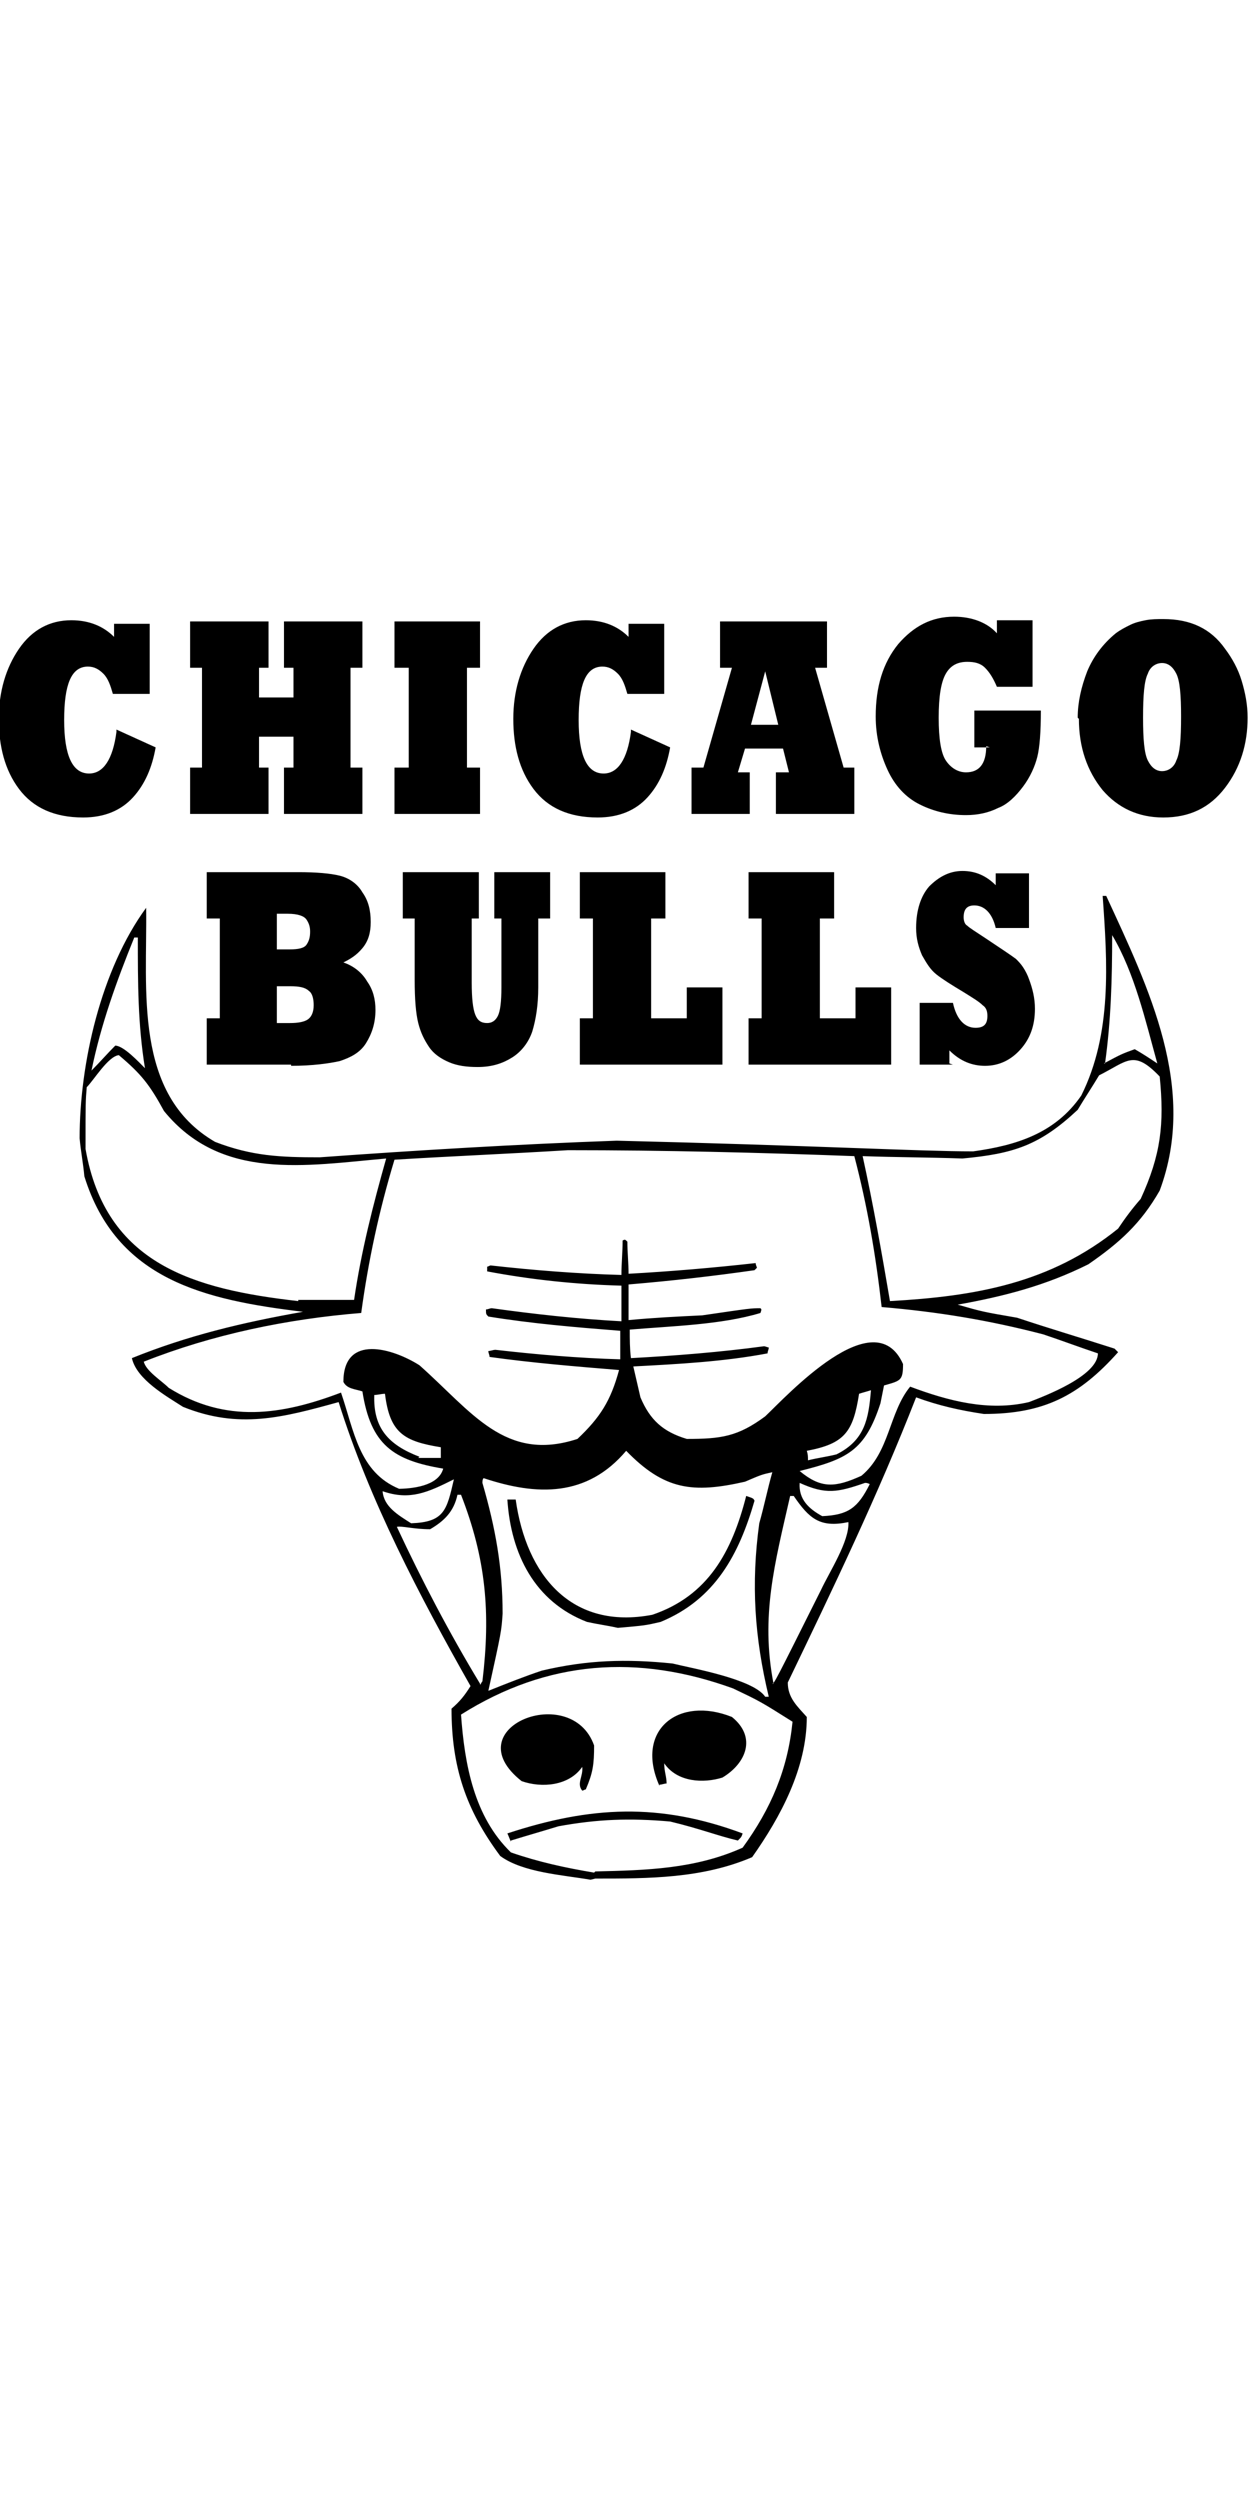 <?xml version="1.0" encoding="UTF-8"?>
<!DOCTYPE svg PUBLIC "-//W3C//DTD SVG 1.1//EN" "http://www.w3.org/Graphics/SVG/1.1/DTD/svg11.dtd">
<!-- Creator: CorelDRAW -->
<svg xmlns="http://www.w3.org/2000/svg" xml:space="preserve" width="1in" height="2in" style="shape-rendering:geometricPrecision; text-rendering:geometricPrecision; image-rendering:optimizeQuality; fill-rule:evenodd; clip-rule:evenodd"
viewBox="0 0 1.052 1.06"
 xmlns:xlink="http://www.w3.org/1999/xlink">
 <defs>
  <style type="text/css">
   <![CDATA[
    .fil0 {fill:black}
   ]]>
  </style>
 </defs>
 <g id="Layer_x0020_1">
  <path class="fil0" d="M0.497 1.06c-0.023,-0.004 -0.057,-0.006 -0.076,-0.02 -0.029,-0.039 -0.041,-0.075 -0.041,-0.124 0.007,-0.006 0.011,-0.011 0.016,-0.019 -0.043,-0.076 -0.085,-0.156 -0.111,-0.239 -0.047,0.013 -0.084,0.023 -0.131,0.004 -0.014,-0.009 -0.039,-0.023 -0.043,-0.041 0.047,-0.019 0.093,-0.03 0.144,-0.039 -0.083,-0.01 -0.157,-0.027 -0.184,-0.114 -0.001,-0.011 -0.003,-0.021 -0.004,-0.032 0,-0.063 0.018,-0.142 0.056,-0.194 0.001,0.069 -0.011,0.157 0.058,0.197 0.031,0.012 0.055,0.013 0.088,0.013 0.083,-0.006 0.166,-0.011 0.25,-0.014 0.165,0.004 0.255,0.009 0.3,0.009 0.036,-0.005 0.069,-0.015 0.091,-0.047 0.026,-0.052 0.022,-0.112 0.018,-0.168 0.001,0 0.002,0 0.003,0 0.036,0.078 0.077,0.162 0.045,0.248 -0.016,0.028 -0.034,0.044 -0.06,0.062 -0.036,0.018 -0.071,0.027 -0.11,0.034 0.021,0.006 0.021,0.006 0.05,0.011 0.027,0.009 0.054,0.017 0.082,0.026 0.001,0.001 0.002,0.002 0.003,0.003 -0.033,0.037 -0.063,0.052 -0.113,0.052 -0.02,-0.003 -0.038,-0.007 -0.057,-0.014 -0.032,0.082 -0.07,0.161 -0.108,0.24 0,0.013 0.008,0.02 0.016,0.029 0,0.043 -0.022,0.084 -0.046,0.118 -0.042,0.018 -0.087,0.018 -0.132,0.018zm0.003 -0.006c-0.024,-0.004 -0.047,-0.009 -0.07,-0.017 -0.031,-0.03 -0.039,-0.074 -0.042,-0.116 0.073,-0.046 0.149,-0.051 0.229,-0.022 0.023,0.011 0.023,0.011 0.05,0.028 -0.004,0.04 -0.018,0.073 -0.042,0.106 -0.04,0.018 -0.081,0.019 -0.124,0.02zm-0.07 -0.026c-0.001,-0.002 -0.002,-0.005 -0.003,-0.007 0.07,-0.023 0.128,-0.026 0.198,0 -0.001,0.003 -0.001,0.003 -0.004,0.006 -0.017,-0.004 -0.032,-0.01 -0.057,-0.016 -0.034,-0.003 -0.061,-0.002 -0.094,0.004 -0.013,0.004 -0.027,0.008 -0.04,0.012zm0.06 -0.043c-0.005,-0.006 0.001,-0.012 0,-0.02 -0.011,0.016 -0.034,0.018 -0.051,0.012 -0.057,-0.045 0.042,-0.084 0.061,-0.03 0,0.016 -0.001,0.023 -0.007,0.037 -0.001,0 -0.002,0.001 -0.003,0.001zm0.065 -0.004c-0.021,-0.047 0.016,-0.076 0.061,-0.058 0.021,0.017 0.012,0.039 -0.008,0.051 -0.016,0.005 -0.038,0.004 -0.049,-0.012 0,0.007 0.002,0.011 0.002,0.017 -0.002,0 -0.004,0.001 -0.006,0.001zm0.089 -0.075c-0.01,-0.015 -0.062,-0.024 -0.078,-0.028 -0.039,-0.004 -0.072,-0.003 -0.11,0.006 -0.015,0.005 -0.03,0.011 -0.045,0.017 0.011,-0.05 0.011,-0.05 0.012,-0.065 0,-0.039 -0.006,-0.072 -0.017,-0.11 0,-0.001 0,-0.003 0.001,-0.004 0.045,0.015 0.087,0.016 0.12,-0.023 0.032,0.033 0.056,0.036 0.1,0.026 0.014,-0.006 0.014,-0.006 0.023,-0.008 -0.004,0.014 -0.007,0.029 -0.011,0.043 -0.007,0.051 -0.004,0.096 0.008,0.146 -0.001,0 -0.002,0 -0.003,0zm-0.24 -0.011c-0.026,-0.043 -0.049,-0.087 -0.07,-0.132 0.004,-0.001 0.014,0.002 0.028,0.002 0.012,-0.007 0.02,-0.015 0.023,-0.029 0.001,0 0.002,0 0.003,0 0.021,0.054 0.025,0.099 0.018,0.157 -0.001,0.001 -0.001,0.002 -0.002,0.003zm0.247 0c-0.011,-0.057 0.001,-0.101 0.014,-0.158 0.001,0 0.002,0 0.003,0 0.013,0.019 0.022,0.027 0.046,0.022 0.001,0.016 -0.016,0.042 -0.023,0.057 -0.039,0.078 -0.039,0.078 -0.041,0.079zm-0.131 -0.047c-0.009,-0.002 -0.017,-0.003 -0.026,-0.005 -0.044,-0.017 -0.064,-0.057 -0.067,-0.103 0.002,0 0.005,0 0.007,0 0.009,0.064 0.047,0.11 0.115,0.097 0.047,-0.016 0.067,-0.053 0.079,-0.1 0.006,0.002 0.006,0.002 0.007,0.004 -0.013,0.045 -0.033,0.083 -0.079,0.102 -0.013,0.003 -0.013,0.003 -0.036,0.005zm-0.174 -0.088c-0.011,-0.007 -0.023,-0.014 -0.024,-0.027 0.023,0.008 0.038,0.001 0.06,-0.01 -0.006,0.026 -0.008,0.036 -0.036,0.037zm0.346 -0.006c-0.011,-0.006 -0.02,-0.014 -0.019,-0.028 0.022,0.01 0.032,0.008 0.055,0 0.001,0 0.002,0 0.004,0.001 -0.01,0.02 -0.018,0.026 -0.04,0.027zm-0.356 -0.023c-0.034,-0.014 -0.038,-0.049 -0.049,-0.081 -0.05,0.019 -0.097,0.026 -0.145,-0.004 -0.006,-0.006 -0.019,-0.014 -0.021,-0.022 0.058,-0.023 0.121,-0.036 0.183,-0.041 0.006,-0.044 0.015,-0.086 0.028,-0.129 0.049,-0.003 0.097,-0.005 0.146,-0.008 0.081,0 0.161,0.002 0.241,0.005 0.011,0.042 0.018,0.083 0.023,0.127 0.047,0.004 0.09,0.011 0.136,0.023 0.015,0.005 0.031,0.011 0.046,0.016 0,0.019 -0.045,0.036 -0.058,0.041 -0.034,0.008 -0.068,-0.001 -0.1,-0.013 -0.018,0.022 -0.017,0.055 -0.041,0.075 -0.022,0.01 -0.034,0.011 -0.052,-0.004 0.04,-0.01 0.055,-0.017 0.068,-0.057 0.001,-0.005 0.002,-0.01 0.003,-0.015 0.014,-0.004 0.016,-0.004 0.016,-0.018 -0.024,-0.054 -0.098,0.027 -0.116,0.044 -0.023,0.017 -0.037,0.019 -0.066,0.019 -0.02,-0.006 -0.031,-0.016 -0.039,-0.035 -0.002,-0.009 -0.004,-0.017 -0.006,-0.026 0.038,-0.002 0.076,-0.004 0.113,-0.011 0,-0.002 0.001,-0.003 0.001,-0.005 -0.001,-0 -0.003,-0.001 -0.004,-0.001 -0.037,0.005 -0.075,0.008 -0.112,0.01 -0.001,-0.008 -0.001,-0.016 -0.001,-0.024 0.035,-0.003 0.077,-0.004 0.11,-0.014 0.001,-0.003 0.001,-0.003 0,-0.004 -0.008,-0 -0.008,-0 -0.049,0.006 -0.021,0.001 -0.041,0.002 -0.062,0.004 0,-0.01 0,-0.02 0,-0.03 0.036,-0.003 0.071,-0.007 0.106,-0.012 0.001,-0.001 0.001,-0.001 0.002,-0.002 -0,-0.001 -0.001,-0.002 -0.001,-0.004 -0.036,0.004 -0.071,0.007 -0.107,0.009 -0,-0.009 -0.001,-0.018 -0.001,-0.027 -0.002,-0.002 -0.002,-0.002 -0.004,-0.001 -0,0.01 -0.001,0.019 -0.001,0.029 -0.037,-0.001 -0.074,-0.004 -0.11,-0.008 -0.001,0 -0.002,0.001 -0.003,0.001 0,0.001 0,0.002 0,0.004 0.037,0.007 0.075,0.011 0.113,0.012 0,0.01 0,0.02 0,0.03 -0.037,-0.002 -0.073,-0.006 -0.109,-0.011 -0.002,0 -0.003,0.001 -0.005,0.001 0,0.004 0,0.004 0.002,0.006 0.037,0.006 0.073,0.009 0.111,0.012 0,0.008 0,0.016 0,0.024 -0.035,-0.001 -0.07,-0.004 -0.105,-0.008 -0.002,0 -0.004,0.001 -0.006,0.001 0,0.002 0.001,0.003 0.001,0.005 0.036,0.005 0.072,0.008 0.109,0.011 -0.007,0.026 -0.016,0.04 -0.035,0.058 -0.061,0.02 -0.089,-0.023 -0.133,-0.062 -0.022,-0.014 -0.064,-0.027 -0.064,0.014 0.003,0.006 0.01,0.006 0.016,0.008 0.007,0.045 0.026,0.058 0.068,0.065 -0.004,0.015 -0.027,0.017 -0.039,0.017zm0.344 -0.024c-0,-0.003 -0,-0.005 -0.001,-0.008 0.032,-0.006 0.039,-0.016 0.044,-0.048 0.003,-0.001 0.007,-0.002 0.01,-0.003 -0.002,0.024 -0.005,0.042 -0.029,0.054 -0.008,0.002 -0.016,0.003 -0.024,0.005zm-0.327 -0.003c-0.026,-0.01 -0.039,-0.024 -0.038,-0.052 0.003,-0 0.006,-0.001 0.009,-0.001 0.004,0.033 0.016,0.04 0.047,0.045 0,0.003 0,0.006 0,0.009 -0.006,0 -0.012,0 -0.019,0zm-0.102 -0.131c-0.088,-0.01 -0.162,-0.031 -0.179,-0.128 0,-0.04 0,-0.04 0.001,-0.052 0.006,-0.006 0.018,-0.026 0.027,-0.027 0.019,0.016 0.026,0.025 0.038,0.047 0.048,0.059 0.119,0.046 0.187,0.04 -0.011,0.039 -0.021,0.078 -0.027,0.119 -0.016,0 -0.032,0 -0.047,0zm0.498 0c-0.007,-0.041 -0.014,-0.081 -0.023,-0.122 0.028,0.001 0.056,0.001 0.084,0.002 0.043,-0.004 0.065,-0.011 0.097,-0.041 0.006,-0.01 0.012,-0.019 0.018,-0.029 0.024,-0.012 0.029,-0.022 0.051,0.001 0.004,0.04 0.001,0.066 -0.016,0.103 -0.007,0.008 -0.013,0.016 -0.019,0.025 -0.057,0.046 -0.12,0.057 -0.192,0.061zm-0.672 -0.194c0.008,-0.039 0.021,-0.075 0.036,-0.112 0.001,0 0.002,0 0.003,0 -0,0.038 0,0.073 0.006,0.11 -0.005,-0.005 -0.018,-0.019 -0.025,-0.019 -0.007,0.007 -0.013,0.014 -0.02,0.021zm0.853 -0.006c0.005,-0.036 0.006,-0.071 0.006,-0.108 0.019,0.032 0.028,0.072 0.038,0.108 -0.006,-0.004 -0.012,-0.008 -0.019,-0.012 -0.011,0.004 -0.011,0.004 -0.026,0.012zm-0.832 -0.281l0.033 0.015c-0.003,0.017 -0.009,0.031 -0.019,0.042 -0.01,0.011 -0.024,0.017 -0.042,0.017 -0.024,0 -0.042,-0.008 -0.054,-0.024 -0.012,-0.016 -0.017,-0.036 -0.017,-0.059 0,-0.023 0.006,-0.043 0.017,-0.059 0.011,-0.016 0.026,-0.024 0.044,-0.024 0.015,0 0.027,0.005 0.036,0.014l0 -0.011 0.03 0 0 0.059 -0.031 0c-0.002,-0.007 -0.004,-0.013 -0.008,-0.017 -0.004,-0.004 -0.008,-0.006 -0.013,-0.006 -0.014,0 -0.02,0.015 -0.02,0.045 0,0.03 0.007,0.045 0.021,0.045 0.012,0 0.02,-0.012 0.023,-0.035zm0.128 0.071l-0.066 0 0 -0.039 0.01 0 0 -0.084 -0.01 0 0 -0.039 0.066 0 0 0.039 -0.008 0 0 0.025 0.029 0 0 -0.025 -0.008 0 0 -0.039 0.066 0 0 0.039 -0.01 0 0 0.084 0.01 0 0 0.039 -0.066 0 0 -0.039 0.008 0 0 -0.026 -0.029 0 0 0.026 0.008 0 0 0.039zm0.178 0l-0.072 0 0 -0.039 0.012 0 0 -0.084 -0.012 0 0 -0.039 0.072 0 0 0.039 -0.011 0 0 0.084 0.011 0 0 0.039zm0.127 -0.071l0.033 0.015c-0.003,0.017 -0.009,0.031 -0.019,0.042 -0.01,0.011 -0.024,0.017 -0.042,0.017 -0.024,0 -0.042,-0.008 -0.054,-0.024 -0.012,-0.016 -0.017,-0.036 -0.017,-0.059 0,-0.023 0.006,-0.043 0.017,-0.059 0.011,-0.016 0.026,-0.024 0.044,-0.024 0.015,0 0.027,0.005 0.036,0.014l0 -0.011 0.03 0 0 0.059 -0.031 0c-0.002,-0.007 -0.004,-0.013 -0.008,-0.017 -0.004,-0.004 -0.008,-0.006 -0.013,-0.006 -0.014,0 -0.02,0.015 -0.02,0.045 0,0.03 0.007,0.045 0.021,0.045 0.012,0 0.02,-0.012 0.023,-0.035zm0.113 -0.049l-0.012 0.045 0.023 0 -0.011 -0.045zm-0.012 0.12l-0.05 0 0 -0.039 0.01 0 0.024 -0.084 -0.01 0 0 -0.039 0.09 0 0 0.039 -0.01 0 0.024 0.084 0.009 0 0 0.039 -0.066 0 0 -0.035 0.011 0 -0.005 -0.02 -0.032 0 -0.006 0.02 0.01 0 0 0.035zm0.201 -0.056l-0.013 0 0 -0.031 0.056 0c0,0.018 -0.001,0.031 -0.003,0.039 -0.002,0.008 -0.006,0.017 -0.012,0.025 -0.006,0.008 -0.013,0.015 -0.021,0.018 -0.008,0.004 -0.017,0.006 -0.027,0.006 -0.014,0 -0.027,-0.003 -0.039,-0.009 -0.012,-0.006 -0.021,-0.016 -0.027,-0.029 -0.006,-0.013 -0.01,-0.028 -0.01,-0.045 0,-0.025 0.006,-0.045 0.019,-0.061 0.013,-0.015 0.028,-0.023 0.047,-0.023 0.015,0 0.028,0.005 0.036,0.014l0 -0.011 0.03 0 0 0.056 -0.03 0c-0.003,-0.007 -0.006,-0.012 -0.01,-0.016 -0.004,-0.004 -0.009,-0.005 -0.015,-0.005 -0.008,0 -0.014,0.003 -0.018,0.01 -0.004,0.007 -0.006,0.019 -0.006,0.037 0,0.018 0.002,0.03 0.006,0.036 0.004,0.006 0.01,0.01 0.017,0.01 0.011,0 0.017,-0.007 0.017,-0.022zm0.129 -0.025c0,0.018 0.001,0.03 0.004,0.036 0.003,0.006 0.007,0.009 0.012,0.009 0.005,0 0.01,-0.003 0.012,-0.009 0.003,-0.006 0.004,-0.018 0.004,-0.037 0,-0.018 -0.001,-0.03 -0.004,-0.036 -0.003,-0.006 -0.007,-0.009 -0.012,-0.009 -0.005,0 -0.01,0.003 -0.012,0.009 -0.003,0.006 -0.004,0.018 -0.004,0.037zm-0.055 0c0,-0.013 0.003,-0.026 0.008,-0.039 0.005,-0.012 0.013,-0.023 0.024,-0.032 0.004,-0.003 0.008,-0.005 0.012,-0.007 0.004,-0.002 0.008,-0.003 0.013,-0.004 0.005,-0.001 0.01,-0.001 0.015,-0.001 0.023,0 0.04,0.008 0.052,0.025 0.006,0.008 0.011,0.017 0.014,0.027 0.003,0.01 0.005,0.02 0.005,0.031 0,0.022 -0.006,0.042 -0.019,0.059 -0.013,0.017 -0.03,0.025 -0.052,0.025 -0.021,0 -0.038,-0.008 -0.051,-0.023 -0.013,-0.016 -0.02,-0.036 -0.02,-0.06zm-0.674 0.225l0 0.032 0.011 0c0.007,0 0.012,-0.001 0.015,-0.003 0.003,-0.002 0.005,-0.006 0.005,-0.012 0,-0.005 -0.001,-0.01 -0.004,-0.012 -0.003,-0.003 -0.008,-0.004 -0.016,-0.004l-0.011 0zm0 -0.059l0 0.029 0.011 0c0.007,0 0.012,-0.001 0.014,-0.004 0.002,-0.003 0.003,-0.006 0.003,-0.011 0,-0.004 -0.001,-0.007 -0.003,-0.01 -0.002,-0.003 -0.007,-0.005 -0.016,-0.005l-0.009 0zm0.012 0.126l-0.071 0 0 -0.039 0.011 0 0 -0.084 -0.011 0 0 -0.039 0.077 0c0.015,0 0.027,0.001 0.035,0.003 0.008,0.002 0.015,0.007 0.019,0.014 0.005,0.007 0.007,0.015 0.007,0.025 0,0.009 -0.002,0.016 -0.007,0.022 -0.005,0.006 -0.01,0.009 -0.016,0.012 0.009,0.003 0.016,0.009 0.02,0.016 0.005,0.007 0.007,0.015 0.007,0.024 0,0.011 -0.003,0.02 -0.008,0.028 -0.005,0.008 -0.013,0.012 -0.022,0.015 -0.009,0.002 -0.023,0.004 -0.041,0.004zm0.104 -0.123l-0.01 0 0 -0.039 0.064 0 0 0.039 -0.006 0 0 0.054c0,0.013 0.001,0.022 0.003,0.027 0.002,0.005 0.005,0.007 0.01,0.007 0.004,0 0.007,-0.002 0.009,-0.006 0.002,-0.004 0.003,-0.012 0.003,-0.024l0 -0.058 -0.006 0 0 -0.039 0.047 0 0 0.039 -0.01 0 0 0.058c0,0.015 -0.002,0.027 -0.005,0.037 -0.003,0.009 -0.009,0.017 -0.017,0.022 -0.008,0.005 -0.017,0.008 -0.029,0.008 -0.009,0 -0.017,-0.001 -0.024,-0.004 -0.007,-0.003 -0.013,-0.007 -0.017,-0.013 -0.004,-0.006 -0.007,-0.012 -0.009,-0.02 -0.002,-0.008 -0.003,-0.02 -0.003,-0.036l0 -0.052zm0.259 0.123l-0.12 0 0 -0.039 0.011 0 0 -0.084 -0.011 0 0 -0.039 0.072 0 0 0.039 -0.012 0 0 0.084 0.03 0 0 -0.026 0.03 0 0 0.064zm0.142 0l-0.12 0 0 -0.039 0.011 0 0 -0.084 -0.011 0 0 -0.039 0.072 0 0 0.039 -0.012 0 0 0.084 0.03 0 0 -0.026 0.03 0 0 0.064zm0.052 0l-0.028 0 0 -0.052 0.028 0c0.003,0.014 0.01,0.021 0.019,0.021 0.007,0 0.01,-0.003 0.01,-0.01 0,-0.004 -0.001,-0.007 -0.004,-0.009 -0.003,-0.003 -0.008,-0.006 -0.016,-0.011 -0.01,-0.006 -0.018,-0.011 -0.023,-0.015 -0.005,-0.004 -0.008,-0.009 -0.012,-0.016 -0.003,-0.007 -0.005,-0.014 -0.005,-0.023 0,-0.015 0.004,-0.027 0.011,-0.035 0.008,-0.008 0.017,-0.013 0.028,-0.013 0.011,0 0.02,0.004 0.028,0.012l0 -0.01 0.028 0 0 0.046 -0.028 0c-0.003,-0.013 -0.01,-0.019 -0.018,-0.019 -0.006,0 -0.009,0.003 -0.009,0.01 0,0.003 0.001,0.006 0.003,0.007 0.002,0.002 0.007,0.005 0.016,0.011 0.012,0.008 0.021,0.014 0.025,0.017 0.002,0.002 0.004,0.004 0.006,0.007 0.002,0.003 0.004,0.007 0.005,0.01 0.003,0.008 0.005,0.016 0.005,0.025 0,0.014 -0.004,0.025 -0.012,0.034 -0.008,0.009 -0.018,0.014 -0.03,0.014 -0.011,0 -0.021,-0.004 -0.03,-0.013l0 0.011z"/>
 </g>
</svg>
